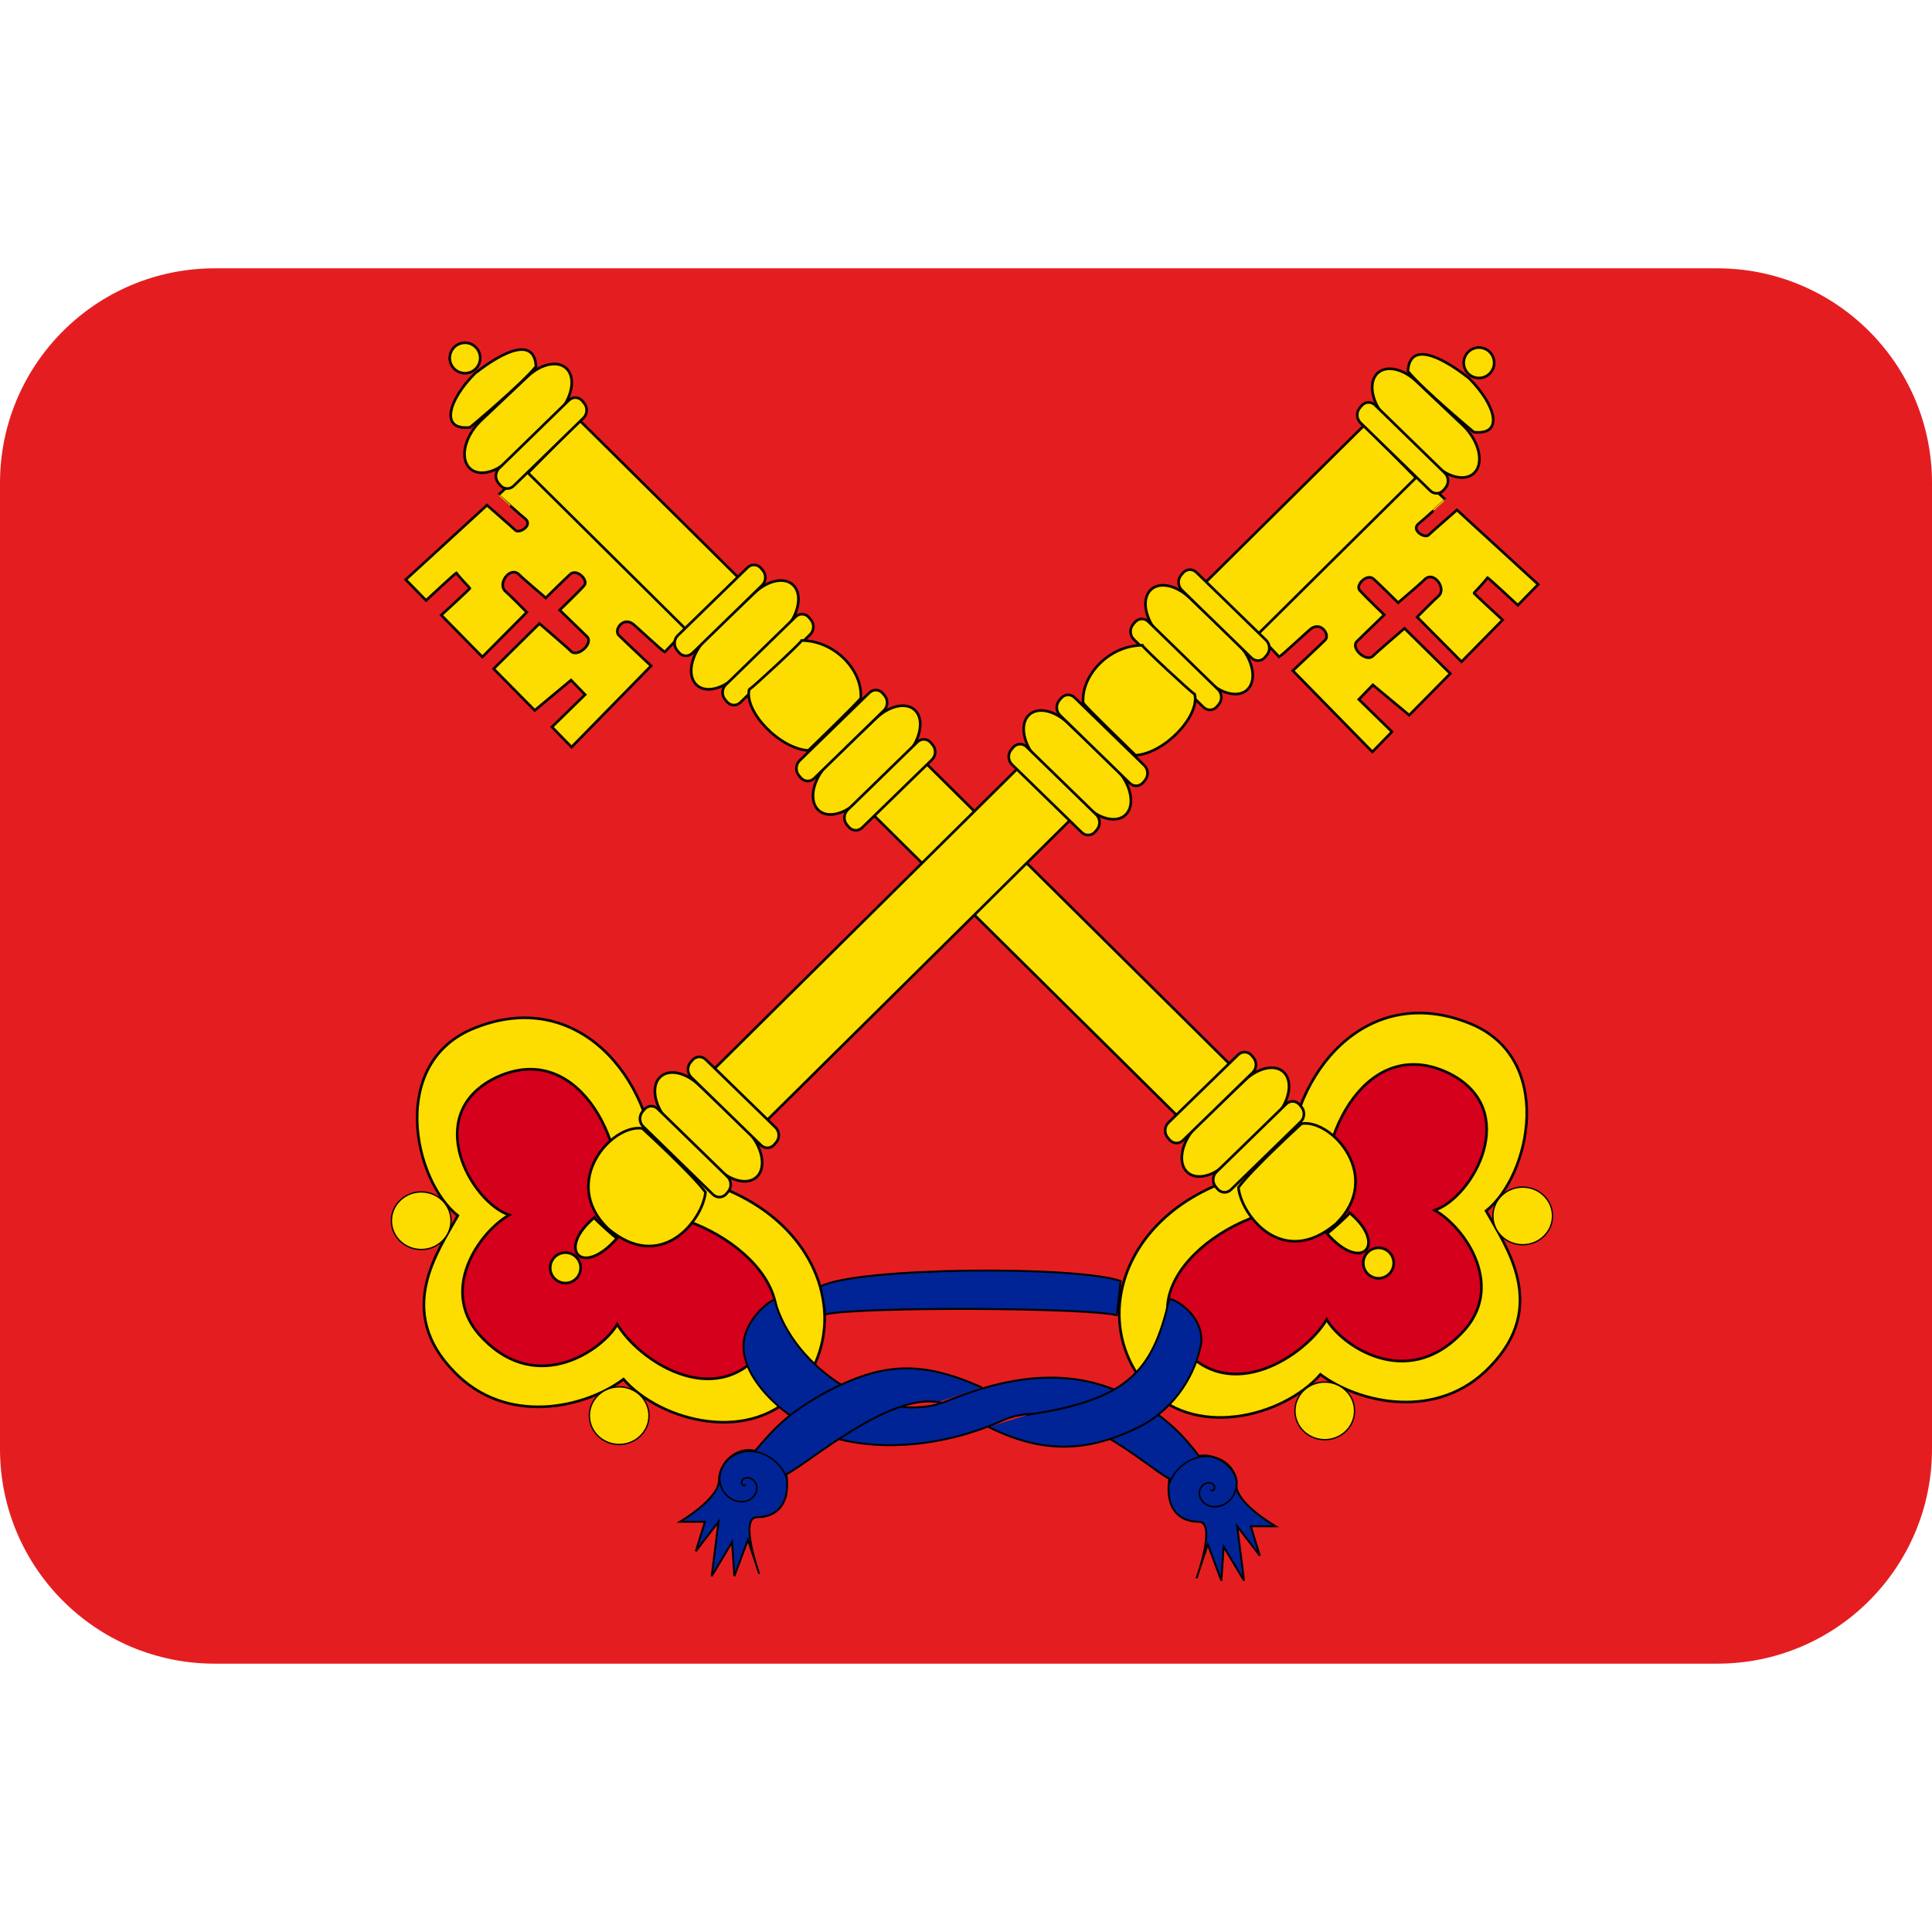 <?xml version="1.0" encoding="UTF-8" standalone="no"?>
<svg
   viewBox="0 0 36 36"
   version="1.1"
   id="svg20172"
   sodipodi:docname="comtatvenaicin.svg"
   inkscape:version="1.2.1 (9c6d41e410, 2022-07-14)"
   inkscape:export-filename="comtatvenaicin.png"
   inkscape:export-xdpi="96"
   inkscape:export-ydpi="96"
   xmlns:inkscape="http://www.inkscape.org/namespaces/inkscape"
   xmlns:sodipodi="http://sodipodi.sourceforge.net/DTD/sodipodi-0.dtd"
   xmlns="http://www.w3.org/2000/svg"
   xmlns:svg="http://www.w3.org/2000/svg">
  <defs
     id="defs20176">
    <clipPath
       id="clipPath18">
      <path
         d="M 0,600 H 900 V 0 H 0 Z"
         inkscape:connector-curvature="0"
         id="path20" />
    </clipPath>
    <clipPath
       id="clipPath30">
      <path
         d="M 497.373,282.098 H 631.467 V 149.016 H 497.373 Z"
         inkscape:connector-curvature="0"
         id="path32" />
    </clipPath>
    <clipPath
       id="clipPath50">
      <path
         d="m 263.931,461.011 h 93.37 v -93.04 h -93.37 z"
         inkscape:connector-curvature="0"
         id="path52" />
    </clipPath>
    <clipPath
       id="clipPath70">
      <path
         d="M 513.1,265.295 H 618.362 V 163.19 H 513.1 Z"
         inkscape:connector-curvature="0"
         id="path72" />
    </clipPath>
    <clipPath
       id="clipPath90">
      <path
         d="M 303.904,475.99 H 535.463 V 246.273 H 303.904 Z"
         inkscape:connector-curvature="0"
         id="path92" />
    </clipPath>
    <clipPath
       id="clipPath110">
      <path
         d="m 357.428,423.491 h 35.939 v -36.444 h -35.939 z"
         inkscape:connector-curvature="0"
         id="path112" />
    </clipPath>
    <clipPath
       id="clipPath130">
      <path
         d="m 367.691,412.493 h 30.551 v -30.612 h -30.551 z"
         inkscape:connector-curvature="0"
         id="path132" />
    </clipPath>
    <clipPath
       id="clipPath150">
      <path
         d="m 351.997,428.602 h 30.551 V 397.99 h -30.551 z"
         inkscape:connector-curvature="0"
         id="path152" />
    </clipPath>
    <clipPath
       id="clipPath170">
      <path
         d="m 397.246,382.567 h 35.938 v -36.443 h -35.938 z"
         inkscape:connector-curvature="0"
         id="path172" />
    </clipPath>
    <clipPath
       id="clipPath190">
      <path
         d="m 407.509,371.569 h 30.552 v -30.611 h -30.552 z"
         inkscape:connector-curvature="0"
         id="path192" />
    </clipPath>
    <clipPath
       id="clipPath210">
      <path
         d="m 391.814,387.679 h 30.551 v -30.614 h -30.551 z"
         inkscape:connector-curvature="0"
         id="path212" />
    </clipPath>
    <clipPath
       id="clipPath230">
      <path
         d="m 517.807,264.219 h 35.936 v -36.443 h -35.936 z"
         inkscape:connector-curvature="0"
         id="path232" />
    </clipPath>
    <clipPath
       id="clipPath250">
      <path
         d="M 528.068,253.221 H 558.62 V 222.609 H 528.068 Z"
         inkscape:connector-curvature="0"
         id="path252" />
    </clipPath>
    <clipPath
       id="clipPath270">
      <path
         d="m 512.374,269.33 h 30.551 v -30.611 h -30.551 z"
         inkscape:connector-curvature="0"
         id="path272" />
    </clipPath>
    <clipPath
       id="clipPath290">
      <path
         d="M 283.322,494.278 H 319.26 V 457.835 H 283.322 Z"
         inkscape:connector-curvature="0"
         id="path292" />
    </clipPath>
    <clipPath
       id="clipPath310">
      <path
         d="m 293.585,483.282 h 30.552 v -30.614 h -30.552 z"
         inkscape:connector-curvature="0"
         id="path312" />
    </clipPath>
    <clipPath
       id="clipPath330">
      <path
         d="m 278.819,498.986 h 28.77 v -26.389 h -28.77 z"
         inkscape:connector-curvature="0"
         id="path332" />
    </clipPath>
    <clipPath
       id="clipPath350">
      <path
         d="m 536.301,246.033 h 39.173 v -39.426 h -39.173 z"
         inkscape:connector-curvature="0"
         id="path352" />
    </clipPath>
    <clipPath
       id="clipPath370">
      <path
         d="m 278.5,501.208 h 10.83 V 490.379 H 278.5 Z"
         inkscape:connector-curvature="0"
         id="path372" />
    </clipPath>
    <clipPath
       id="clipPath390">
      <path
         d="m 577.135,205.338 h 10.829 v -10.829 h -10.829 z"
         inkscape:connector-curvature="0"
         id="path392" />
    </clipPath>
    <clipPath
       id="clipPath410">
      <path
         d="m 376.228,403.876 h 37.557 v -36.833 h -37.557 z"
         inkscape:connector-curvature="0"
         id="path412" />
    </clipPath>
    <clipPath
       id="clipPath430">
      <path
         d="m 619.722,224.977 h 19.939 v -19.29 h -19.939 z"
         inkscape:connector-curvature="0"
         id="path432" />
    </clipPath>
    <clipPath
       id="clipPath450">
      <path
         d="m 555.009,161.248 h 19.938 v -19.289 h -19.938 z"
         inkscape:connector-curvature="0"
         id="path452" />
    </clipPath>
    <clipPath
       id="clipPath478">
      <path
         d="M 267.833,280.533 H 401.928 V 147.451 H 267.833 Z"
         inkscape:connector-curvature="0"
         id="path480" />
    </clipPath>
    <clipPath
       id="clipPath498">
      <path
         d="m 542,459.446 h 93.37 v -93.04 H 542 Z"
         inkscape:connector-curvature="0"
         id="path500" />
    </clipPath>
    <clipPath
       id="clipPath518">
      <path
         d="M 280.938,263.73 H 386.201 V 161.627 H 280.938 Z"
         inkscape:connector-curvature="0"
         id="path520" />
    </clipPath>
    <clipPath
       id="clipPath538">
      <path
         d="M 363.837,474.425 H 595.399 V 244.709 H 363.837 Z"
         inkscape:connector-curvature="0"
         id="path540" />
    </clipPath>
    <clipPath
       id="clipPath558">
      <path
         d="m 505.934,421.927 h 35.939 v -36.444 h -35.939 z"
         inkscape:connector-curvature="0"
         id="path560" />
    </clipPath>
    <clipPath
       id="clipPath578">
      <path
         d="m 501.059,410.929 h 30.55 v -30.612 h -30.55 z"
         inkscape:connector-curvature="0"
         id="path580" />
    </clipPath>
    <clipPath
       id="clipPath598">
      <path
         d="m 516.753,427.037 h 30.551 v -30.611 h -30.551 z"
         inkscape:connector-curvature="0"
         id="path600" />
    </clipPath>
    <clipPath
       id="clipPath618">
      <path
         d="m 466.116,381.002 h 35.938 v -36.443 h -35.938 z"
         inkscape:connector-curvature="0"
         id="path620" />
    </clipPath>
    <clipPath
       id="clipPath638">
      <path
         d="m 461.239,370.005 h 30.552 v -30.611 h -30.552 z"
         inkscape:connector-curvature="0"
         id="path640" />
    </clipPath>
    <clipPath
       id="clipPath658">
      <path
         d="m 476.936,386.114 h 30.55 v -30.613 h -30.55 z"
         inkscape:connector-curvature="0"
         id="path660" />
    </clipPath>
    <clipPath
       id="clipPath678">
      <path
         d="m 345.557,262.655 h 35.938 v -36.443 h -35.938 z"
         inkscape:connector-curvature="0"
         id="path680" />
    </clipPath>
    <clipPath
       id="clipPath698">
      <path
         d="m 340.681,251.656 h 30.551 v -30.611 h -30.551 z"
         inkscape:connector-curvature="0"
         id="path700" />
    </clipPath>
    <clipPath
       id="clipPath718">
      <path
         d="m 356.375,267.766 h 30.551 v -30.613 h -30.551 z"
         inkscape:connector-curvature="0"
         id="path720" />
    </clipPath>
    <clipPath
       id="clipPath738">
      <path
         d="m 580.04,492.714 h 35.939 V 456.271 H 580.04 Z"
         inkscape:connector-curvature="0"
         id="path740" />
    </clipPath>
    <clipPath
       id="clipPath758">
      <path
         d="m 575.163,481.717 h 30.552 v -30.613 h -30.552 z"
         inkscape:connector-curvature="0"
         id="path760" />
    </clipPath>
    <clipPath
       id="clipPath778">
      <path
         d="m 591.711,497.421 h 28.771 v -26.388 h -28.771 z"
         inkscape:connector-curvature="0"
         id="path780" />
    </clipPath>
    <clipPath
       id="clipPath798">
      <path
         d="m 323.826,244.47 h 39.173 v -39.426 h -39.173 z"
         inkscape:connector-curvature="0"
         id="path800" />
    </clipPath>
    <clipPath
       id="clipPath818">
      <path
         d="M 609.971,499.645 H 620.8 v -10.83 h -10.829 z"
         inkscape:connector-curvature="0"
         id="path820" />
    </clipPath>
    <clipPath
       id="clipPath838">
      <path
         d="m 311.336,203.774 h 10.83 v -10.83 h -10.83 z"
         inkscape:connector-curvature="0"
         id="path840" />
    </clipPath>
    <clipPath
       id="clipPath858">
      <path
         d="m 485.516,402.313 h 37.556 v -36.834 h -37.556 z"
         inkscape:connector-curvature="0"
         id="path860" />
    </clipPath>
    <clipPath
       id="clipPath878">
      <path
         d="m 259.639,223.412 h 19.939 v -19.289 h -19.939 z"
         inkscape:connector-curvature="0"
         id="path880" />
    </clipPath>
    <clipPath
       id="clipPath898">
      <path
         d="m 324.353,159.684 h 19.939 v -19.289 h -19.939 z"
         inkscape:connector-curvature="0"
         id="path900" />
    </clipPath>
  </defs>
  <sodipodi:namedview
     id="namedview20174"
     pagecolor="#ffffff"
     bordercolor="#000000"
     borderopacity="0.25"
     inkscape:showpageshadow="2"
     inkscape:pageopacity="0.0"
     inkscape:pagecheckerboard="0"
     inkscape:deskcolor="#d1d1d1"
     showgrid="false"
     inkscape:zoom="35.638889"
     inkscape:cx="18"
     inkscape:cy="17.98597"
     inkscape:window-width="1920"
     inkscape:window-height="1021"
     inkscape:window-x="-8"
     inkscape:window-y="-8"
     inkscape:window-maximized="1"
     inkscape:current-layer="svg20172" />
  <path
     fill="#E41E20"
     d="M32 5H4C1.791 5 0 6.791 0 9v18c0 2.209 1.791 4 4 4h28c2.209 0 4-1.791 4-4V9c0-2.209-1.791-4-4-4z"
     id="path20166" />
  <g
     id="g14"
     transform="matrix(0.057,0,0,-0.057,-7.519,34.931)">
    <g
       clip-path="url(#clipPath18)"
       id="g16">
      <g
         transform="translate(552.887,230.895)"
         id="g22">
        <path
           d="M 0,0 C 1.186,31.595 25.873,60.806 59.286,47.444 87.539,36.295 79.43,-2.272 64.836,-13.919 71.348,-25.592 85.452,-45.01 66.129,-64.846 49.045,-82.766 23.222,-76.802 10.681,-67.373 -1.605,-81.399 -31.408,-88.946 -46.791,-70.55 -66.815,-46.085 -50.252,-5.198 -0.278,0.265 Z"
           inkscape:connector-curvature="0"
           id="path24"
           style="fill:#fddd00;fill-opacity:1;fill-rule:nonzero;stroke:none" />
      </g>
      <g
         id="g26">
        <g
           id="g28" />
        <g
           id="g34">
          <g
             clip-path="url(#clipPath30)"
             id="g36"
             style="opacity:0.955">
            <g
               transform="translate(552.887,230.895)"
               id="g38">
              <path
                 d="M 0,0 C 1.186,31.595 25.873,60.806 59.286,47.444 87.539,36.295 79.43,-2.272 64.836,-13.919 71.348,-25.592 85.452,-45.01 66.129,-64.846 49.045,-82.766 23.222,-76.802 10.681,-67.373 -1.605,-81.399 -31.408,-88.946 -46.791,-70.55 -66.815,-46.085 -50.252,-5.198 -0.278,0.265 Z"
                 inkscape:connector-curvature="0"
                 id="path40"
                 style="fill:none;stroke:#000000;stroke-width:0.875;stroke-linecap:butt;stroke-linejoin:miter;stroke-miterlimit:4;stroke-dasharray:none;stroke-opacity:1" />
            </g>
          </g>
        </g>
      </g>
      <g
         transform="translate(304.93,460.4)"
         id="g42">
        <path
           d="m 0,0 51.755,-52.829 c -0.782,-0.782 -6.704,-7.19 -7.444,-7.911 -0.939,0.455 -9.605,8.659 -10.576,9.307 -3.319,2.212 -6.178,-2.278 -4.423,-3.871 0.774,-0.809 10.506,-9.955 10.506,-9.955 l -25.992,-26.545 -6.409,6.57 10.833,10.575 -4.585,4.749 -11.878,-9.889 -13.433,13.596 14.965,14.77 c 0,0 9.439,-8.07 10.311,-9.043 2.239,-2.146 7.453,2.603 5.241,4.815 -0.844,0.843 -8.916,8.652 -8.916,8.652 0,0 6.899,6.672 7.742,7.742 2.212,1.66 -2.173,6.191 -4.424,3.872 -0.884,-0.753 -7.872,-7.64 -7.872,-7.64 0,0 -7.843,6.67 -8.72,7.64 -3.026,2.928 -7.262,-3.177 -4.424,-5.528 1.051,-0.856 6.927,-6.8 6.927,-6.8 l -14.506,-14.608 -13.435,13.664 c 0,0 9.603,8.787 9.4,8.848 -0.201,0.061 -4.385,4.558 -4.424,4.979 -0.039,0.222 -9.954,-9.012 -9.954,-9.012 l -6.636,6.797 26.545,24.336 c 0,0 8.464,-7.391 9.402,-8.298 1.33,-0.904 5.441,1.586 3.319,3.676 -0.755,0.526 -9.045,7.939 -9.011,7.939 z"
           inkscape:connector-curvature="0"
           id="path44"
           style="fill:#fddd00;fill-opacity:1;fill-rule:nonzero;stroke:none" />
      </g>
      <g
         id="g46">
        <g
           id="g48" />
        <g
           id="g54">
          <g
             clip-path="url(#clipPath50)"
             id="g56"
             style="opacity:0.955">
            <g
               transform="translate(304.93,460.4)"
               id="g58">
              <path
                 d="m 0,0 51.755,-52.829 c -0.782,-0.782 -6.704,-7.19 -7.444,-7.911 -0.939,0.455 -9.605,8.659 -10.576,9.307 -3.319,2.212 -6.178,-2.278 -4.423,-3.871 0.774,-0.809 10.506,-9.955 10.506,-9.955 l -25.992,-26.545 -6.409,6.57 10.833,10.575 -4.585,4.749 -11.878,-9.889 -13.433,13.596 14.965,14.77 c 0,0 9.439,-8.07 10.311,-9.043 2.239,-2.146 7.453,2.603 5.241,4.815 -0.844,0.843 -8.916,8.652 -8.916,8.652 0,0 6.899,6.672 7.742,7.742 2.212,1.66 -2.173,6.191 -4.424,3.872 -0.884,-0.753 -7.872,-7.64 -7.872,-7.64 0,0 -7.843,6.67 -8.72,7.64 -3.026,2.928 -7.262,-3.177 -4.424,-5.528 1.051,-0.856 6.927,-6.8 6.927,-6.8 l -14.506,-14.608 -13.435,13.664 c 0,0 9.603,8.787 9.4,8.848 -0.201,0.061 -4.385,4.558 -4.424,4.979 -0.039,0.222 -9.954,-9.012 -9.954,-9.012 l -6.636,6.797 26.545,24.336 c 0,0 8.464,-7.391 9.402,-8.298 1.33,-0.904 5.441,1.586 3.319,3.676 -0.755,0.526 -9.045,7.939 -9.011,7.939 z"
                 inkscape:connector-curvature="0"
                 id="path60"
                 style="fill:none;stroke:#000000;stroke-width:0.875;stroke-linecap:butt;stroke-linejoin:miter;stroke-miterlimit:4;stroke-dasharray:none;stroke-opacity:1" />
            </g>
          </g>
        </g>
      </g>
      <g
         transform="translate(565.039,217.817)"
         id="g62">
        <path
           d="M 0,0 C -2.957,24.411 14.271,57.154 40.784,44.047 64.325,32.022 48.417,3.671 35.92,-0.623 c 9.845,-5.582 23.715,-25.289 8.457,-40.511 -18.006,-18.4 -39.039,-3.551 -43.813,4.774 -6.816,-11.612 -31.619,-28.458 -47.463,-8.777 -17.451,21.24 18.352,48.689 46.564,45.475 z"
           inkscape:connector-curvature="0"
           id="path64"
           style="fill:#d4001c;fill-opacity:1;fill-rule:nonzero;stroke:none" />
      </g>
      <g
         id="g66">
        <g
           id="g68" />
        <g
           id="g74">
          <g
             clip-path="url(#clipPath70)"
             id="g76"
             style="opacity:0.955">
            <g
               transform="translate(565.039,217.817)"
               id="g78">
              <path
                 d="M 0,0 C -2.957,24.411 14.271,57.154 40.784,44.047 64.325,32.022 48.417,3.671 35.92,-0.623 c 9.845,-5.582 23.715,-25.289 8.457,-40.511 -18.006,-18.4 -39.039,-3.551 -43.813,4.774 -6.816,-11.612 -31.619,-28.458 -47.463,-8.777 -17.451,21.24 18.352,48.689 46.564,45.475 z"
                 inkscape:connector-curvature="0"
                 id="path80"
                 style="fill:none;stroke:#000000;stroke-width:0.875;stroke-linecap:butt;stroke-linejoin:miter;stroke-miterlimit:4;stroke-dasharray:none;stroke-opacity:1" />
            </g>
          </g>
        </g>
      </g>
      <g
         transform="translate(304.522,458.223)"
         id="g82">
        <path
           d="M 0,0 16.896,17.147 230.323,-194.186 213.425,-211.33 Z"
           inkscape:connector-curvature="0"
           id="path84"
           style="fill:#fddd00;fill-opacity:1;fill-rule:nonzero;stroke:none" />
      </g>
      <g
         id="g86">
        <g
           id="g88" />
        <g
           id="g94">
          <g
             clip-path="url(#clipPath90)"
             id="g96"
             style="opacity:0.955">
            <g
               transform="translate(304.522,458.223)"
               id="g98">
              <path
                 d="M 0,0 16.896,17.147 230.323,-194.186 213.425,-211.33 Z"
                 inkscape:connector-curvature="0"
                 id="path100"
                 style="fill:none;stroke:#000000;stroke-width:0.875;stroke-linecap:butt;stroke-linejoin:miter;stroke-miterlimit:4;stroke-dasharray:none;stroke-opacity:1" />
            </g>
          </g>
        </g>
      </g>
      <g
         transform="translate(391.843,420.821)"
         id="g102">
        <path
           d="m 0,0 v 0 c 2.493,-3.595 0.538,-10.27 -4.368,-14.906 l -15.133,-14.313 c -4.903,-4.639 -10.898,-5.482 -13.391,-1.885 -2.493,3.596 -0.538,10.271 4.368,14.907 l 15.133,14.312 C -8.488,2.752 -2.493,3.598 0,0"
           inkscape:connector-curvature="0"
           id="path104"
           style="fill:#fddd00;fill-opacity:1;fill-rule:nonzero;stroke:none" />
      </g>
      <g
         id="g106">
        <g
           id="g108" />
        <g
           id="g114">
          <g
             clip-path="url(#clipPath110)"
             id="g116"
             style="opacity:0.955">
            <g
               transform="translate(391.843,420.821)"
               id="g118">
              <path
                 d="m 0,0 v 0 c 2.493,-3.595 0.538,-10.27 -4.368,-14.906 l -15.133,-14.313 c -4.903,-4.639 -10.898,-5.482 -13.391,-1.885 -2.493,3.596 -0.538,10.271 4.368,14.907 l 15.133,14.312 C -8.488,2.752 -2.493,3.598 0,0 Z"
                 inkscape:connector-curvature="0"
                 id="path120"
                 style="fill:none;stroke:#000000;stroke-width:0.88;stroke-linecap:butt;stroke-linejoin:miter;stroke-miterlimit:4;stroke-dasharray:none;stroke-opacity:1" />
            </g>
          </g>
        </g>
      </g>
      <g
         transform="translate(396.423,410.92)"
         id="g122">
        <path
           d="m 0,0 0.579,-0.704 c 1.156,-1.4 1.049,-3.556 -0.242,-4.813 l -22.82,-22.213 c -1.29,-1.257 -3.272,-1.14 -4.429,0.264 l -0.581,0.703 c -1.156,1.403 -1.049,3.556 0.242,4.813 L -4.431,0.264 C -3.141,1.52 -1.156,1.403 0,0"
           inkscape:connector-curvature="0"
           id="path124"
           style="fill:#fddd00;fill-opacity:1;fill-rule:nonzero;stroke:none" />
      </g>
      <g
         id="g126">
        <g
           id="g128" />
        <g
           id="g134">
          <g
             clip-path="url(#clipPath130)"
             id="g136"
             style="opacity:0.955">
            <g
               transform="translate(396.423,410.92)"
               id="g138">
              <path
                 d="m 0,0 0.579,-0.704 c 1.156,-1.4 1.049,-3.556 -0.242,-4.813 l -22.82,-22.213 c -1.29,-1.257 -3.272,-1.14 -4.429,0.264 l -0.581,0.703 c -1.156,1.403 -1.049,3.556 0.242,4.813 L -4.431,0.264 C -3.141,1.52 -1.156,1.403 0,0 Z"
                 inkscape:connector-curvature="0"
                 id="path140"
                 style="fill:none;stroke:#000000;stroke-width:0.876;stroke-linecap:butt;stroke-linejoin:miter;stroke-miterlimit:4;stroke-dasharray:none;stroke-opacity:1" />
            </g>
          </g>
        </g>
      </g>
      <g
         transform="translate(380.728,427.029)"
         id="g142">
        <path
           d="M 0,0 0.582,-0.704 C 1.738,-2.106 1.628,-4.26 0.337,-5.516 l -22.82,-22.214 c -1.29,-1.256 -3.272,-1.139 -4.428,0.264 l -0.582,0.704 c -1.156,1.4 -1.046,3.556 0.244,4.812 L -4.431,0.264 C -3.141,1.521 -1.156,1.403 0,0"
           inkscape:connector-curvature="0"
           id="path144"
           style="fill:#fddd00;fill-opacity:1;fill-rule:nonzero;stroke:none" />
      </g>
      <g
         id="g146">
        <g
           id="g148" />
        <g
           id="g154">
          <g
             clip-path="url(#clipPath150)"
             id="g156"
             style="opacity:0.955">
            <g
               transform="translate(380.728,427.029)"
               id="g158">
              <path
                 d="M 0,0 0.582,-0.704 C 1.738,-2.106 1.628,-4.26 0.337,-5.516 l -22.82,-22.214 c -1.29,-1.256 -3.272,-1.139 -4.428,0.264 l -0.582,0.704 c -1.156,1.4 -1.046,3.556 0.244,4.812 L -4.431,0.264 C -3.141,1.521 -1.156,1.403 0,0 Z"
                 inkscape:connector-curvature="0"
                 id="path160"
                 style="fill:none;stroke:#000000;stroke-width:0.876;stroke-linecap:butt;stroke-linejoin:miter;stroke-miterlimit:4;stroke-dasharray:none;stroke-opacity:1" />
            </g>
          </g>
        </g>
      </g>
      <g
         transform="translate(431.662,379.898)"
         id="g162">
        <path
           d="m 0,0 v 0 c 2.49,-3.595 0.535,-10.27 -4.368,-14.909 l -15.133,-14.31 c -4.903,-4.639 -10.901,-5.482 -13.392,-1.887 -2.492,3.598 -0.537,10.273 4.366,14.909 l 15.136,14.313 C -8.488,2.752 -2.493,3.595 0,0"
           inkscape:connector-curvature="0"
           id="path164"
           style="fill:#fddd00;fill-opacity:1;fill-rule:nonzero;stroke:none" />
      </g>
      <g
         id="g166">
        <g
           id="g168" />
        <g
           id="g174">
          <g
             clip-path="url(#clipPath170)"
             id="g176"
             style="opacity:0.955">
            <g
               transform="translate(431.662,379.898)"
               id="g178">
              <path
                 d="m 0,0 v 0 c 2.49,-3.595 0.535,-10.27 -4.368,-14.909 l -15.133,-14.31 c -4.903,-4.639 -10.901,-5.482 -13.392,-1.887 -2.492,3.598 -0.537,10.273 4.366,14.909 l 15.136,14.313 C -8.488,2.752 -2.493,3.595 0,0 Z"
                 inkscape:connector-curvature="0"
                 id="path180"
                 style="fill:none;stroke:#000000;stroke-width:0.88;stroke-linecap:butt;stroke-linejoin:miter;stroke-miterlimit:4;stroke-dasharray:none;stroke-opacity:1" />
            </g>
          </g>
        </g>
      </g>
      <g
         transform="translate(436.24,369.997)"
         id="g182">
        <path
           d="M 0,0 0.582,-0.704 C 1.738,-2.107 1.63,-4.26 0.339,-5.517 L -22.48,-27.73 c -1.291,-1.257 -3.276,-1.139 -4.432,0.264 l -0.579,0.703 c -1.156,1.401 -1.049,3.556 0.242,4.813 L -4.429,0.264 C -3.138,1.52 -1.156,1.403 0,0"
           inkscape:connector-curvature="0"
           id="path184"
           style="fill:#fddd00;fill-opacity:1;fill-rule:nonzero;stroke:none" />
      </g>
      <g
         id="g186">
        <g
           id="g188" />
        <g
           id="g194">
          <g
             clip-path="url(#clipPath190)"
             id="g196"
             style="opacity:0.955">
            <g
               transform="translate(436.24,369.997)"
               id="g198">
              <path
                 d="M 0,0 0.582,-0.704 C 1.738,-2.107 1.63,-4.26 0.339,-5.517 L -22.48,-27.73 c -1.291,-1.257 -3.276,-1.139 -4.432,0.264 l -0.579,0.703 c -1.156,1.401 -1.049,3.556 0.242,4.813 L -4.429,0.264 C -3.138,1.52 -1.156,1.403 0,0 Z"
                 inkscape:connector-curvature="0"
                 id="path200"
                 style="fill:none;stroke:#000000;stroke-width:0.876;stroke-linecap:butt;stroke-linejoin:miter;stroke-miterlimit:4;stroke-dasharray:none;stroke-opacity:1" />
            </g>
          </g>
        </g>
      </g>
      <g
         transform="translate(420.546,386.106)"
         id="g202">
        <path
           d="M 0,0 0.579,-0.704 C 1.735,-2.106 1.627,-4.26 0.337,-5.516 l -22.82,-22.216 c -1.29,-1.257 -3.272,-1.137 -4.429,0.263 l -0.581,0.704 c -1.156,1.403 -1.049,3.559 0.242,4.815 L -4.431,0.264 C -3.141,1.521 -1.156,1.403 0,0"
           inkscape:connector-curvature="0"
           id="path204"
           style="fill:#fddd00;fill-opacity:1;fill-rule:nonzero;stroke:none" />
      </g>
      <g
         id="g206">
        <g
           id="g208" />
        <g
           id="g214">
          <g
             clip-path="url(#clipPath210)"
             id="g216"
             style="opacity:0.955">
            <g
               transform="translate(420.546,386.106)"
               id="g218">
              <path
                 d="M 0,0 0.579,-0.704 C 1.735,-2.106 1.627,-4.26 0.337,-5.516 l -22.82,-22.216 c -1.29,-1.257 -3.272,-1.137 -4.429,0.263 l -0.581,0.704 c -1.156,1.403 -1.049,3.559 0.242,4.815 L -4.431,0.264 C -3.141,1.521 -1.156,1.403 0,0 Z"
                 inkscape:connector-curvature="0"
                 id="path220"
                 style="fill:none;stroke:#000000;stroke-width:0.876;stroke-linecap:butt;stroke-linejoin:miter;stroke-miterlimit:4;stroke-dasharray:none;stroke-opacity:1" />
            </g>
          </g>
        </g>
      </g>
      <g
         transform="translate(552.22,261.549)"
         id="g222">
        <path
           d="m 0,0 v 0 c 2.493,-3.595 0.538,-10.27 -4.365,-14.906 l -15.133,-14.313 c -4.905,-4.635 -10.901,-5.481 -13.392,-1.884 -2.493,3.595 -0.537,10.27 4.366,14.907 l 15.133,14.312 C -8.485,2.752 -2.49,3.598 0,0"
           inkscape:connector-curvature="0"
           id="path224"
           style="fill:#fddd00;fill-opacity:1;fill-rule:nonzero;stroke:none" />
      </g>
      <g
         id="g226">
        <g
           id="g228" />
        <g
           id="g234">
          <g
             clip-path="url(#clipPath230)"
             id="g236"
             style="opacity:0.955">
            <g
               transform="translate(552.22,261.549)"
               id="g238">
              <path
                 d="m 0,0 v 0 c 2.493,-3.595 0.538,-10.27 -4.365,-14.906 l -15.133,-14.313 c -4.905,-4.635 -10.901,-5.481 -13.392,-1.884 -2.493,3.595 -0.537,10.27 4.366,14.907 l 15.133,14.312 C -8.485,2.752 -2.49,3.598 0,0 Z"
                 inkscape:connector-curvature="0"
                 id="path240"
                 style="fill:none;stroke:#000000;stroke-width:0.88;stroke-linecap:butt;stroke-linejoin:miter;stroke-miterlimit:4;stroke-dasharray:none;stroke-opacity:1" />
            </g>
          </g>
        </g>
      </g>
      <g
         transform="translate(556.8,251.648)"
         id="g242">
        <path
           d="M 0,0 0.582,-0.704 C 1.738,-2.104 1.628,-4.26 0.338,-5.517 L -22.48,-27.73 c -1.291,-1.256 -3.275,-1.139 -4.431,0.263 l -0.582,0.704 c -1.156,1.404 -1.046,3.557 0.244,4.813 L -4.429,0.264 C -3.138,1.52 -1.155,1.402 0,0"
           inkscape:connector-curvature="0"
           id="path244"
           style="fill:#fddd00;fill-opacity:1;fill-rule:nonzero;stroke:none" />
      </g>
      <g
         id="g246">
        <g
           id="g248" />
        <g
           id="g254">
          <g
             clip-path="url(#clipPath250)"
             id="g256"
             style="opacity:0.955">
            <g
               transform="translate(556.8,251.648)"
               id="g258">
              <path
                 d="M 0,0 0.582,-0.704 C 1.738,-2.104 1.628,-4.26 0.338,-5.517 L -22.48,-27.73 c -1.291,-1.256 -3.275,-1.139 -4.431,0.263 l -0.582,0.704 c -1.156,1.404 -1.046,3.557 0.244,4.813 L -4.429,0.264 C -3.138,1.52 -1.155,1.402 0,0 Z"
                 inkscape:connector-curvature="0"
                 id="path260"
                 style="fill:none;stroke:#000000;stroke-width:0.876;stroke-linecap:butt;stroke-linejoin:miter;stroke-miterlimit:4;stroke-dasharray:none;stroke-opacity:1" />
            </g>
          </g>
        </g>
      </g>
      <g
         transform="translate(541.105,267.757)"
         id="g262">
        <path
           d="M 0,0 0.581,-0.704 C 1.737,-2.104 1.63,-4.26 0.34,-5.516 L -22.48,-27.73 c -1.291,-1.256 -3.276,-1.139 -4.432,0.264 l -0.579,0.703 c -1.156,1.402 -1.048,3.557 0.242,4.813 L -4.429,0.265 C -3.139,1.521 -1.156,1.403 0,0"
           inkscape:connector-curvature="0"
           id="path264"
           style="fill:#fddd00;fill-opacity:1;fill-rule:nonzero;stroke:none" />
      </g>
      <g
         id="g266">
        <g
           id="g268" />
        <g
           id="g274">
          <g
             clip-path="url(#clipPath270)"
             id="g276"
             style="opacity:0.955">
            <g
               transform="translate(541.105,267.757)"
               id="g278">
              <path
                 d="M 0,0 0.581,-0.704 C 1.737,-2.104 1.63,-4.26 0.34,-5.516 L -22.48,-27.73 c -1.291,-1.256 -3.276,-1.139 -4.432,0.264 l -0.579,0.703 c -1.156,1.402 -1.048,3.557 0.242,4.813 L -4.429,0.265 C -3.139,1.521 -1.156,1.403 0,0 Z"
                 inkscape:connector-curvature="0"
                 id="path280"
                 style="fill:none;stroke:#000000;stroke-width:0.876;stroke-linecap:butt;stroke-linejoin:miter;stroke-miterlimit:4;stroke-dasharray:none;stroke-opacity:1" />
            </g>
          </g>
        </g>
      </g>
      <g
         transform="translate(317.737,491.608)"
         id="g282">
        <path
           d="m 0,0 v 0 c 2.493,-3.595 0.538,-10.27 -4.365,-14.906 l -15.136,-14.313 c -4.903,-4.636 -10.898,-5.482 -13.391,-1.884 -2.49,3.595 -0.538,10.27 4.368,14.906 l 15.133,14.313 C -8.488,2.752 -2.493,3.598 0,0"
           inkscape:connector-curvature="0"
           id="path284"
           style="fill:#fddd00;fill-opacity:1;fill-rule:nonzero;stroke:none" />
      </g>
      <g
         id="g286">
        <g
           id="g288" />
        <g
           id="g294">
          <g
             clip-path="url(#clipPath290)"
             id="g296"
             style="opacity:0.955">
            <g
               transform="translate(317.737,491.608)"
               id="g298">
              <path
                 d="m 0,0 v 0 c 2.493,-3.595 0.538,-10.27 -4.365,-14.906 l -15.136,-14.313 c -4.903,-4.636 -10.898,-5.482 -13.391,-1.884 -2.49,3.595 -0.538,10.27 4.368,14.906 l 15.133,14.313 C -8.488,2.752 -2.493,3.598 0,0 Z"
                 inkscape:connector-curvature="0"
                 id="path300"
                 style="fill:none;stroke:#000000;stroke-width:0.88;stroke-linecap:butt;stroke-linejoin:miter;stroke-miterlimit:4;stroke-dasharray:none;stroke-opacity:1" />
            </g>
          </g>
        </g>
      </g>
      <g
         transform="translate(322.317,481.71)"
         id="g302">
        <path
           d="m 0,0 0.582,-0.707 c 1.155,-1.4 1.045,-3.556 -0.245,-4.812 l -22.82,-22.214 c -1.29,-1.256 -3.273,-1.139 -4.429,0.264 l -0.582,0.704 c -1.155,1.403 -1.046,3.556 0.245,4.812 L -4.431,0.264 C -3.141,1.52 -1.156,1.4 0,0"
           inkscape:connector-curvature="0"
           id="path304"
           style="fill:#fddd00;fill-opacity:1;fill-rule:nonzero;stroke:none" />
      </g>
      <g
         id="g306">
        <g
           id="g308" />
        <g
           id="g314">
          <g
             clip-path="url(#clipPath310)"
             id="g316"
             style="opacity:0.955">
            <g
               transform="translate(322.317,481.71)"
               id="g318">
              <path
                 d="m 0,0 0.582,-0.707 c 1.155,-1.4 1.045,-3.556 -0.245,-4.812 l -22.82,-22.214 c -1.29,-1.256 -3.273,-1.139 -4.429,0.264 l -0.582,0.704 c -1.155,1.403 -1.046,3.556 0.245,4.812 L -4.431,0.264 C -3.141,1.52 -1.156,1.4 0,0 Z"
                 inkscape:connector-curvature="0"
                 id="path320"
                 style="fill:none;stroke:#000000;stroke-width:0.876;stroke-linecap:butt;stroke-linejoin:miter;stroke-miterlimit:4;stroke-dasharray:none;stroke-opacity:1" />
            </g>
          </g>
        </g>
      </g>
      <g
         transform="translate(285.573,473.119)"
         id="g322">
        <path
           d="m 0,0 c -9.952,-1.105 -7.188,8.85 1.659,17.697 9.955,7.743 19.358,11.615 19.91,2.212 C 16.593,13.826 0,0 0,0"
           inkscape:connector-curvature="0"
           id="path324"
           style="fill:#fddd00;fill-opacity:1;fill-rule:nonzero;stroke:none" />
      </g>
      <g
         id="g326">
        <g
           id="g328" />
        <g
           id="g334">
          <g
             clip-path="url(#clipPath330)"
             id="g336"
             style="opacity:0.955">
            <g
               transform="translate(285.573,473.119)"
               id="g338">
              <path
                 d="m 0,0 c -9.952,-1.105 -7.188,8.85 1.659,17.697 9.955,7.743 19.358,11.615 19.91,2.212 C 16.593,13.826 0,0 0,0 Z"
                 inkscape:connector-curvature="0"
                 id="path340"
                 style="fill:none;stroke:#000000;stroke-width:0.875;stroke-linecap:butt;stroke-linejoin:miter;stroke-miterlimit:4;stroke-dasharray:none;stroke-opacity:1" />
            </g>
          </g>
        </g>
      </g>
      <g
         transform="translate(557.406,245.506)"
         id="g342">
        <path
           d="M 0,0 C 9.894,1.553 26.934,-17.364 11.304,-32.684 -6.037,-47.502 -19.677,-30.226 -20.652,-20.857 -15.955,-14.557 0,0 0,0"
           inkscape:connector-curvature="0"
           id="path344"
           style="fill:#fddd00;fill-opacity:1;fill-rule:nonzero;stroke:none" />
      </g>
      <g
         id="g346">
        <g
           id="g348" />
        <g
           id="g354">
          <g
             clip-path="url(#clipPath350)"
             id="g356"
             style="opacity:0.955">
            <g
               transform="translate(557.406,245.506)"
               id="g358">
              <path
                 d="M 0,0 C 9.894,1.553 26.934,-17.364 11.304,-32.684 -6.037,-47.502 -19.677,-30.226 -20.652,-20.857 -15.955,-14.557 0,0 0,0 Z"
                 inkscape:connector-curvature="0"
                 id="path360"
                 style="fill:none;stroke:#000000;stroke-width:0.875;stroke-linecap:butt;stroke-linejoin:miter;stroke-miterlimit:4;stroke-dasharray:none;stroke-opacity:1" />
            </g>
          </g>
        </g>
      </g>
      <g
         transform="translate(288.892,495.793)"
         id="g362">
        <path
           d="m 0,0 c 0,2.75 -2.229,4.979 -4.976,4.979 -2.75,0 -4.979,-2.229 -4.979,-4.979 0,-2.747 2.229,-4.976 4.979,-4.976 C -2.229,-4.976 0,-2.747 0,0"
           inkscape:connector-curvature="0"
           id="path364"
           style="fill:#fddd00;fill-opacity:1;fill-rule:nonzero;stroke:none" />
      </g>
      <g
         id="g366">
        <g
           id="g368" />
        <g
           id="g374">
          <g
             clip-path="url(#clipPath370)"
             id="g376"
             style="opacity:0.955">
            <g
               transform="translate(288.892,495.793)"
               id="g378">
              <path
                 d="m 0,0 c 0,2.75 -2.229,4.979 -4.976,4.979 -2.75,0 -4.979,-2.229 -4.979,-4.979 0,-2.747 2.229,-4.976 4.979,-4.976 C -2.229,-4.976 0,-2.747 0,0 Z"
                 inkscape:connector-curvature="0"
                 id="path380"
                 style="fill:none;stroke:#000000;stroke-width:0.875;stroke-linecap:butt;stroke-linejoin:miter;stroke-miterlimit:4;stroke-dasharray:none;stroke-opacity:1" />
            </g>
          </g>
        </g>
      </g>
      <g
         transform="translate(587.526,199.925)"
         id="g382">
        <path
           d="m 0,0 c 0,2.747 -2.229,4.976 -4.976,4.976 -2.75,0 -4.978,-2.229 -4.978,-4.976 0,-2.75 2.228,-4.979 4.978,-4.979 C -2.229,-4.979 0,-2.75 0,0"
           inkscape:connector-curvature="0"
           id="path384"
           style="fill:#fddd00;fill-opacity:1;fill-rule:nonzero;stroke:none" />
      </g>
      <g
         id="g386">
        <g
           id="g388" />
        <g
           id="g394">
          <g
             clip-path="url(#clipPath390)"
             id="g396"
             style="opacity:0.955">
            <g
               transform="translate(587.526,199.925)"
               id="g398">
              <path
                 d="m 0,0 c 0,2.747 -2.229,4.976 -4.976,4.976 -2.75,0 -4.978,-2.229 -4.978,-4.976 0,-2.75 2.228,-4.979 4.978,-4.979 C -2.229,-4.979 0,-2.75 0,0 Z"
                 inkscape:connector-curvature="0"
                 id="path400"
                 style="fill:none;stroke:#000000;stroke-width:0.875;stroke-linecap:butt;stroke-linejoin:miter;stroke-miterlimit:4;stroke-dasharray:none;stroke-opacity:1" />
            </g>
          </g>
        </g>
      </g>
      <g
         transform="translate(393.967,403.439)"
         id="g402">
        <path
           d="M 0,0 C 10.507,0 19.909,-9.402 19.357,-18.805 18.25,-20.464 4.424,-33.735 2.212,-35.947 c -9.4,0.552 -21.014,12.718 -19.355,19.909 C -15.486,-14.933 0,-0.555 0,0"
           inkscape:connector-curvature="0"
           id="path404"
           style="fill:#fddd00;fill-opacity:1;fill-rule:nonzero;stroke:none" />
      </g>
      <g
         id="g406">
        <g
           id="g408" />
        <g
           id="g414">
          <g
             clip-path="url(#clipPath410)"
             id="g416"
             style="opacity:0.955">
            <g
               transform="translate(393.967,403.439)"
               id="g418">
              <path
                 d="M 0,0 C 10.507,0 19.909,-9.402 19.357,-18.805 18.25,-20.464 4.424,-33.735 2.212,-35.947 c -9.4,0.552 -21.014,12.718 -19.355,19.909 C -15.486,-14.933 0,-0.555 0,0 Z"
                 inkscape:connector-curvature="0"
                 id="path420"
                 style="fill:none;stroke:#000000;stroke-width:0.875;stroke-linecap:butt;stroke-linejoin:miter;stroke-miterlimit:4;stroke-dasharray:none;stroke-opacity:1" />
            </g>
          </g>
        </g>
      </g>
      <g
         transform="translate(639.434,215.332)"
         id="g422">
        <path
           d="m 0,0 c 0,5.201 -4.362,9.417 -9.742,9.417 -5.382,0 -9.742,-4.216 -9.742,-9.417 0,-5.201 4.36,-9.417 9.742,-9.417 C -4.362,-9.417 0,-5.201 0,0"
           inkscape:connector-curvature="0"
           id="path424"
           style="fill:#fddd00;fill-opacity:1;fill-rule:nonzero;stroke:none" />
      </g>
      <g
         id="g426">
        <g
           id="g428" />
        <g
           id="g434">
          <g
             clip-path="url(#clipPath430)"
             id="g436"
             style="opacity:0.955">
            <g
               transform="translate(639.434,215.332)"
               id="g438">
              <path
                 d="m 0,0 c 0,5.201 -4.362,9.417 -9.742,9.417 -5.382,0 -9.742,-4.216 -9.742,-9.417 0,-5.201 4.36,-9.417 9.742,-9.417 C -4.362,-9.417 0,-5.201 0,0 Z"
                 inkscape:connector-curvature="0"
                 id="path440"
                 style="fill:none;stroke:#000000;stroke-width:0.455;stroke-linecap:butt;stroke-linejoin:miter;stroke-miterlimit:4;stroke-dasharray:none;stroke-opacity:1" />
            </g>
          </g>
        </g>
      </g>
      <g
         transform="translate(574.72,151.603)"
         id="g442">
        <path
           d="m 0,0 c 0,5.2 -4.36,9.417 -9.742,9.417 -5.379,0 -9.741,-4.217 -9.741,-9.417 0,-5.201 4.362,-9.417 9.741,-9.417 C -4.36,-9.417 0,-5.201 0,0"
           inkscape:connector-curvature="0"
           id="path444"
           style="fill:#fddd00;fill-opacity:1;fill-rule:nonzero;stroke:none" />
      </g>
      <g
         id="g446">
        <g
           id="g448" />
        <g
           id="g454">
          <g
             clip-path="url(#clipPath450)"
             id="g456"
             style="opacity:0.955">
            <g
               transform="translate(574.72,151.603)"
               id="g458">
              <path
                 d="m 0,0 c 0,5.2 -4.36,9.417 -9.742,9.417 -5.379,0 -9.741,-4.217 -9.741,-9.417 0,-5.201 4.362,-9.417 9.741,-9.417 C -4.36,-9.417 0,-5.201 0,0 Z"
                 inkscape:connector-curvature="0"
                 id="path460"
                 style="fill:none;stroke:#000000;stroke-width:0.455;stroke-linecap:butt;stroke-linejoin:miter;stroke-miterlimit:4;stroke-dasharray:none;stroke-opacity:1" />
            </g>
          </g>
        </g>
      </g>
      <g
         transform="translate(565.682,209.62)"
         id="g462">
        <path
           d="M 0,0 C 11.375,-13.114 19.951,-3.744 7.428,6.731 7.076,5.976 0.704,0.283 0,0"
           inkscape:connector-curvature="0"
           id="path464"
           style="fill:#fddd00;fill-opacity:1;fill-rule:nonzero;stroke:none" />
      </g>
      <g
         transform="translate(565.682,209.62)"
         id="g466">
        <path
           d="M 0,0 C 11.375,-13.114 19.951,-3.744 7.428,6.731 7.076,5.976 0.704,0.283 0,0 Z"
           inkscape:connector-curvature="0"
           id="path468"
           style="fill:none;stroke:#000000;stroke-width:0.875;stroke-linecap:butt;stroke-linejoin:miter;stroke-miterlimit:4;stroke-dasharray:none;stroke-opacity:1" />
      </g>
      <g
         transform="translate(346.413,229.332)"
         id="g470">
        <path
           d="m 0,0 c -1.186,31.594 -25.873,60.805 -59.286,47.443 -28.253,-11.149 -20.144,-49.716 -5.55,-61.362 -6.511,-11.673 -20.616,-31.091 -1.293,-50.927 17.084,-17.92 42.908,-11.957 55.448,-2.527 12.287,-14.026 42.09,-21.574 57.473,-3.178 20.023,24.465 3.46,65.352 -46.513,70.815 z"
           inkscape:connector-curvature="0"
           id="path472"
           style="fill:#fddd00;fill-opacity:1;fill-rule:nonzero;stroke:none" />
      </g>
      <g
         id="g474">
        <g
           id="g476" />
        <g
           id="g482">
          <g
             clip-path="url(#clipPath478)"
             id="g484"
             style="opacity:0.955">
            <g
               transform="translate(346.413,229.332)"
               id="g486">
              <path
                 d="m 0,0 c -1.186,31.594 -25.873,60.805 -59.286,47.443 -28.253,-11.149 -20.144,-49.716 -5.55,-61.362 -6.511,-11.673 -20.616,-31.091 -1.293,-50.927 17.084,-17.92 42.908,-11.957 55.448,-2.527 12.287,-14.026 42.09,-21.574 57.473,-3.178 20.023,24.465 3.46,65.352 -46.513,70.815 z"
                 inkscape:connector-curvature="0"
                 id="path488"
                 style="fill:none;stroke:#000000;stroke-width:0.875;stroke-linecap:butt;stroke-linejoin:miter;stroke-miterlimit:4;stroke-dasharray:none;stroke-opacity:1" />
            </g>
          </g>
        </g>
      </g>
      <g
         transform="translate(594.37,458.836)"
         id="g490">
        <path
           d="m 0,0 -51.755,-52.828 c 0.781,-0.782 6.703,-7.191 7.446,-7.912 0.939,0.455 9.603,8.659 10.574,9.307 3.319,2.212 6.178,-2.277 4.423,-3.871 -0.774,-0.809 -10.506,-9.955 -10.506,-9.955 l 25.992,-26.545 6.408,6.57 -10.832,10.575 4.585,4.749 11.879,-9.888 13.434,13.596 -14.967,14.769 c 0,0 -9.439,-8.07 -10.312,-9.043 -2.238,-2.146 -7.451,2.603 -5.239,4.815 0.843,0.843 8.915,8.652 8.915,8.652 0,0 -6.899,6.672 -7.742,7.743 -2.212,1.66 2.173,6.191 4.424,3.871 0.884,-0.752 7.872,-7.64 7.872,-7.64 0,0 7.842,6.67 8.72,7.64 3.026,2.928 7.261,-3.177 4.424,-5.528 -1.052,-0.856 -6.927,-6.8 -6.927,-6.8 l 14.506,-14.608 13.435,13.665 c 0,0 -9.603,8.786 -9.4,8.848 0.201,0.061 4.384,4.558 4.423,4.978 0.039,0.222 9.955,-9.011 9.955,-9.011 l 6.636,6.797 -26.545,24.335 c 0,0 -8.464,-7.391 -9.402,-8.298 -1.33,-0.904 -5.441,1.587 -3.317,3.676 0.753,0.526 9.043,7.939 9.009,7.939 z"
           inkscape:connector-curvature="0"
           id="path492"
           style="fill:#fddd00;fill-opacity:1;fill-rule:nonzero;stroke:none" />
      </g>
      <g
         id="g494">
        <g
           id="g496" />
        <g
           id="g502">
          <g
             clip-path="url(#clipPath498)"
             id="g504"
             style="opacity:0.955">
            <g
               transform="translate(594.37,458.836)"
               id="g506">
              <path
                 d="m 0,0 -51.755,-52.828 c 0.781,-0.782 6.703,-7.191 7.446,-7.912 0.939,0.455 9.603,8.659 10.574,9.307 3.319,2.212 6.178,-2.277 4.423,-3.871 -0.774,-0.809 -10.506,-9.955 -10.506,-9.955 l 25.992,-26.545 6.408,6.57 -10.832,10.575 4.585,4.749 11.879,-9.888 13.434,13.596 -14.967,14.769 c 0,0 -9.439,-8.07 -10.312,-9.043 -2.238,-2.146 -7.451,2.603 -5.239,4.815 0.843,0.843 8.915,8.652 8.915,8.652 0,0 -6.899,6.672 -7.742,7.743 -2.212,1.66 2.173,6.191 4.424,3.871 0.884,-0.752 7.872,-7.64 7.872,-7.64 0,0 7.842,6.67 8.72,7.64 3.026,2.928 7.261,-3.177 4.424,-5.528 -1.052,-0.856 -6.927,-6.8 -6.927,-6.8 l 14.506,-14.608 13.435,13.665 c 0,0 -9.603,8.786 -9.4,8.848 0.201,0.061 4.384,4.558 4.423,4.978 0.039,0.222 9.955,-9.011 9.955,-9.011 l 6.636,6.797 -26.545,24.335 c 0,0 -8.464,-7.391 -9.402,-8.298 -1.33,-0.904 -5.441,1.587 -3.317,3.676 0.753,0.526 9.043,7.939 9.009,7.939 z"
                 inkscape:connector-curvature="0"
                 id="path508"
                 style="fill:none;stroke:#000000;stroke-width:0.875;stroke-linecap:butt;stroke-linejoin:miter;stroke-miterlimit:4;stroke-dasharray:none;stroke-opacity:1" />
            </g>
          </g>
        </g>
      </g>
      <g
         transform="translate(334.261,216.254)"
         id="g510">
        <path
           d="m 0,0 c 2.958,24.411 -14.271,57.154 -40.784,44.046 -23.541,-12.025 -7.633,-40.375 4.866,-44.67 -9.845,-5.582 -23.717,-25.288 -8.459,-40.51 18.005,-18.401 39.039,-3.552 43.813,4.774 6.816,-11.613 31.618,-28.459 47.463,-8.778 C 64.35,-23.898 28.546,3.551 0.335,0.337 Z"
           inkscape:connector-curvature="0"
           id="path512"
           style="fill:#d4001c;fill-opacity:1;fill-rule:nonzero;stroke:none" />
      </g>
      <g
         id="g514">
        <g
           id="g516" />
        <g
           id="g522">
          <g
             clip-path="url(#clipPath518)"
             id="g524"
             style="opacity:0.955">
            <g
               transform="translate(334.261,216.254)"
               id="g526">
              <path
                 d="m 0,0 c 2.958,24.411 -14.271,57.154 -40.784,44.046 -23.541,-12.025 -7.633,-40.375 4.866,-44.67 -9.845,-5.582 -23.717,-25.288 -8.459,-40.51 18.005,-18.401 39.039,-3.552 43.813,4.774 6.816,-11.613 31.618,-28.459 47.463,-8.778 C 64.35,-23.898 28.546,3.551 0.335,0.337 Z"
                 inkscape:connector-curvature="0"
                 id="path528"
                 style="fill:none;stroke:#000000;stroke-width:0.875;stroke-linecap:butt;stroke-linejoin:miter;stroke-miterlimit:4;stroke-dasharray:none;stroke-opacity:1" />
            </g>
          </g>
        </g>
      </g>
      <g
         transform="translate(594.781,456.658)"
         id="g530">
        <path
           d="m 0,0 -16.898,17.147 -213.428,-211.333 16.898,-17.144 z"
           inkscape:connector-curvature="0"
           id="path532"
           style="fill:#fddd00;fill-opacity:1;fill-rule:nonzero;stroke:none" />
      </g>
      <g
         id="g534">
        <g
           id="g536" />
        <g
           id="g542">
          <g
             clip-path="url(#clipPath538)"
             id="g544"
             style="opacity:0.955">
            <g
               transform="translate(594.781,456.658)"
               id="g546">
              <path
                 d="m 0,0 -16.898,17.147 -213.428,-211.333 16.898,-17.144 z"
                 inkscape:connector-curvature="0"
                 id="path548"
                 style="fill:none;stroke:#000000;stroke-width:0.875;stroke-linecap:butt;stroke-linejoin:miter;stroke-miterlimit:4;stroke-dasharray:none;stroke-opacity:1" />
            </g>
          </g>
        </g>
      </g>
      <g
         transform="translate(507.457,419.257)"
         id="g550">
        <path
           d="m 0,0 v 0 c -2.493,-3.595 -0.538,-10.27 4.367,-14.906 l 15.134,-14.313 c 4.903,-4.638 10.898,-5.482 13.392,-1.884 2.492,3.595 0.537,10.27 -4.366,14.906 L 13.391,-1.884 C 8.488,2.752 2.493,3.598 0,0"
           inkscape:connector-curvature="0"
           id="path552"
           style="fill:#fddd00;fill-opacity:1;fill-rule:nonzero;stroke:none" />
      </g>
      <g
         id="g554">
        <g
           id="g556" />
        <g
           id="g562">
          <g
             clip-path="url(#clipPath558)"
             id="g564"
             style="opacity:0.955">
            <g
               transform="translate(507.457,419.257)"
               id="g566">
              <path
                 d="m 0,0 v 0 c -2.493,-3.595 -0.538,-10.27 4.367,-14.906 l 15.134,-14.313 c 4.903,-4.638 10.898,-5.482 13.392,-1.884 2.492,3.595 0.537,10.27 -4.366,14.906 L 13.391,-1.884 C 8.488,2.752 2.493,3.598 0,0 Z"
                 inkscape:connector-curvature="0"
                 id="path568"
                 style="fill:none;stroke:#000000;stroke-width:0.88;stroke-linecap:butt;stroke-linejoin:miter;stroke-miterlimit:4;stroke-dasharray:none;stroke-opacity:1" />
            </g>
          </g>
        </g>
      </g>
      <g
         transform="translate(502.877,409.356)"
         id="g570">
        <path
           d="m 0,0 -0.579,-0.704 c -1.156,-1.4 -1.049,-3.556 0.241,-4.812 l 22.82,-22.214 c 1.291,-1.256 3.273,-1.139 4.432,0.264 l 0.579,0.704 c 1.156,1.403 1.049,3.555 -0.242,4.812 L 4.431,0.264 C 3.141,1.52 1.156,1.403 0,0"
           inkscape:connector-curvature="0"
           id="path572"
           style="fill:#fddd00;fill-opacity:1;fill-rule:nonzero;stroke:none" />
      </g>
      <g
         id="g574">
        <g
           id="g576" />
        <g
           id="g582">
          <g
             clip-path="url(#clipPath578)"
             id="g584"
             style="opacity:0.955">
            <g
               transform="translate(502.877,409.356)"
               id="g586">
              <path
                 d="m 0,0 -0.579,-0.704 c -1.156,-1.4 -1.049,-3.556 0.241,-4.812 l 22.82,-22.214 c 1.291,-1.256 3.273,-1.139 4.432,0.264 l 0.579,0.704 c 1.156,1.403 1.049,3.555 -0.242,4.812 L 4.431,0.264 C 3.141,1.52 1.156,1.403 0,0 Z"
                 inkscape:connector-curvature="0"
                 id="path588"
                 style="fill:none;stroke:#000000;stroke-width:0.876;stroke-linecap:butt;stroke-linejoin:miter;stroke-miterlimit:4;stroke-dasharray:none;stroke-opacity:1" />
            </g>
          </g>
        </g>
      </g>
      <g
         transform="translate(518.572,425.465)"
         id="g590">
        <path
           d="m 0,0 -0.581,-0.704 c -1.156,-1.403 -1.046,-3.556 0.244,-4.812 l 22.82,-22.214 c 1.29,-1.256 3.273,-1.139 4.429,0.264 l 0.581,0.703 c 1.156,1.401 1.047,3.556 -0.241,4.813 L 4.432,0.264 C 3.141,1.52 1.156,1.403 0,0"
           inkscape:connector-curvature="0"
           id="path592"
           style="fill:#fddd00;fill-opacity:1;fill-rule:nonzero;stroke:none" />
      </g>
      <g
         id="g594">
        <g
           id="g596" />
        <g
           id="g602">
          <g
             clip-path="url(#clipPath598)"
             id="g604"
             style="opacity:0.955">
            <g
               transform="translate(518.572,425.465)"
               id="g606">
              <path
                 d="m 0,0 -0.581,-0.704 c -1.156,-1.403 -1.046,-3.556 0.244,-4.812 l 22.82,-22.214 c 1.29,-1.256 3.273,-1.139 4.429,0.264 l 0.581,0.703 c 1.156,1.401 1.047,3.556 -0.241,4.813 L 4.432,0.264 C 3.141,1.52 1.156,1.403 0,0 Z"
                 inkscape:connector-curvature="0"
                 id="path608"
                 style="fill:none;stroke:#000000;stroke-width:0.876;stroke-linecap:butt;stroke-linejoin:miter;stroke-miterlimit:4;stroke-dasharray:none;stroke-opacity:1" />
            </g>
          </g>
        </g>
      </g>
      <g
         transform="translate(467.639,378.334)"
         id="g610">
        <path
           d="m 0,0 v 0 c -2.491,-3.595 -0.535,-10.27 4.367,-14.909 l 15.134,-14.31 c 4.905,-4.638 10.9,-5.482 13.391,-1.886 2.493,3.597 0.538,10.272 -4.366,14.908 L 13.394,-1.884 C 8.488,2.752 2.492,3.595 0,0"
           inkscape:connector-curvature="0"
           id="path612"
           style="fill:#fddd00;fill-opacity:1;fill-rule:nonzero;stroke:none" />
      </g>
      <g
         id="g614">
        <g
           id="g616" />
        <g
           id="g622">
          <g
             clip-path="url(#clipPath618)"
             id="g624"
             style="opacity:0.955">
            <g
               transform="translate(467.639,378.334)"
               id="g626">
              <path
                 d="m 0,0 v 0 c -2.491,-3.595 -0.535,-10.27 4.367,-14.909 l 15.134,-14.31 c 4.905,-4.638 10.9,-5.482 13.391,-1.886 2.493,3.597 0.538,10.272 -4.366,14.908 L 13.394,-1.884 C 8.488,2.752 2.492,3.595 0,0 Z"
                 inkscape:connector-curvature="0"
                 id="path628"
                 style="fill:none;stroke:#000000;stroke-width:0.88;stroke-linecap:butt;stroke-linejoin:miter;stroke-miterlimit:4;stroke-dasharray:none;stroke-opacity:1" />
            </g>
          </g>
        </g>
      </g>
      <g
         transform="translate(463.06,368.433)"
         id="g630">
        <path
           d="M 0,0 -0.582,-0.704 C -1.737,-2.106 -1.63,-4.26 -0.34,-5.516 L 22.48,-27.73 c 1.291,-1.256 3.276,-1.139 4.432,0.264 l 0.579,0.704 c 1.155,1.4 1.048,3.556 -0.242,4.812 L 4.429,0.264 C 3.139,1.521 1.156,1.403 0,0"
           inkscape:connector-curvature="0"
           id="path632"
           style="fill:#fddd00;fill-opacity:1;fill-rule:nonzero;stroke:none" />
      </g>
      <g
         id="g634">
        <g
           id="g636" />
        <g
           id="g642">
          <g
             clip-path="url(#clipPath638)"
             id="g644"
             style="opacity:0.955">
            <g
               transform="translate(463.06,368.433)"
               id="g646">
              <path
                 d="M 0,0 -0.582,-0.704 C -1.737,-2.106 -1.63,-4.26 -0.34,-5.516 L 22.48,-27.73 c 1.291,-1.256 3.276,-1.139 4.432,0.264 l 0.579,0.704 c 1.155,1.4 1.048,3.556 -0.242,4.812 L 4.429,0.264 C 3.139,1.521 1.156,1.403 0,0 Z"
                 inkscape:connector-curvature="0"
                 id="path648"
                 style="fill:none;stroke:#000000;stroke-width:0.876;stroke-linecap:butt;stroke-linejoin:miter;stroke-miterlimit:4;stroke-dasharray:none;stroke-opacity:1" />
            </g>
          </g>
        </g>
      </g>
      <g
         transform="translate(478.754,384.541)"
         id="g650">
        <path
           d="m 0,0 -0.579,-0.704 c -1.156,-1.403 -1.049,-3.556 0.242,-4.812 l 22.82,-22.217 c 1.29,-1.256 3.273,-1.136 4.431,0.264 l 0.579,0.704 c 1.156,1.403 1.049,3.558 -0.242,4.815 L 4.431,0.264 C 3.141,1.52 1.156,1.403 0,0"
           inkscape:connector-curvature="0"
           id="path652"
           style="fill:#fddd00;fill-opacity:1;fill-rule:nonzero;stroke:none" />
      </g>
      <g
         id="g654">
        <g
           id="g656" />
        <g
           id="g662">
          <g
             clip-path="url(#clipPath658)"
             id="g664"
             style="opacity:0.955">
            <g
               transform="translate(478.754,384.541)"
               id="g666">
              <path
                 d="m 0,0 -0.579,-0.704 c -1.156,-1.403 -1.049,-3.556 0.242,-4.812 l 22.82,-22.217 c 1.29,-1.256 3.273,-1.136 4.431,0.264 l 0.579,0.704 c 1.156,1.403 1.049,3.558 -0.242,4.815 L 4.431,0.264 C 3.141,1.52 1.156,1.403 0,0 Z"
                 inkscape:connector-curvature="0"
                 id="path668"
                 style="fill:none;stroke:#000000;stroke-width:0.876;stroke-linecap:butt;stroke-linejoin:miter;stroke-miterlimit:4;stroke-dasharray:none;stroke-opacity:1" />
            </g>
          </g>
        </g>
      </g>
      <g
         transform="translate(347.08,259.985)"
         id="g670">
        <path
           d="m 0,0 v 0 c -2.493,-3.596 -0.538,-10.271 4.365,-14.907 l 15.134,-14.312 c 4.905,-4.636 10.9,-5.482 13.394,-1.885 2.49,3.595 0.535,10.27 -4.368,14.907 L 13.391,-1.885 C 8.486,2.752 2.491,3.598 0,0"
           inkscape:connector-curvature="0"
           id="path672"
           style="fill:#fddd00;fill-opacity:1;fill-rule:nonzero;stroke:none" />
      </g>
      <g
         id="g674">
        <g
           id="g676" />
        <g
           id="g682">
          <g
             clip-path="url(#clipPath678)"
             id="g684"
             style="opacity:0.955">
            <g
               transform="translate(347.08,259.985)"
               id="g686">
              <path
                 d="m 0,0 v 0 c -2.493,-3.596 -0.538,-10.271 4.365,-14.907 l 15.134,-14.312 c 4.905,-4.636 10.9,-5.482 13.394,-1.885 2.49,3.595 0.535,10.27 -4.368,14.907 L 13.391,-1.885 C 8.486,2.752 2.491,3.598 0,0 Z"
                 inkscape:connector-curvature="0"
                 id="path688"
                 style="fill:none;stroke:#000000;stroke-width:0.88;stroke-linecap:butt;stroke-linejoin:miter;stroke-miterlimit:4;stroke-dasharray:none;stroke-opacity:1" />
            </g>
          </g>
        </g>
      </g>
      <g
         transform="translate(342.5,250.084)"
         id="g690">
        <path
           d="m 0,0 -0.582,-0.704 c -1.155,-1.4 -1.045,-3.556 0.245,-4.813 L 22.48,-27.73 c 1.291,-1.256 3.276,-1.139 4.432,0.264 l 0.581,0.703 c 1.156,1.404 1.047,3.557 -0.244,4.813 L 4.429,0.264 C 3.138,1.521 1.156,1.403 0,0"
           inkscape:connector-curvature="0"
           id="path692"
           style="fill:#fddd00;fill-opacity:1;fill-rule:nonzero;stroke:none" />
      </g>
      <g
         id="g694">
        <g
           id="g696" />
        <g
           id="g702">
          <g
             clip-path="url(#clipPath698)"
             id="g704"
             style="opacity:0.955">
            <g
               transform="translate(342.5,250.084)"
               id="g706">
              <path
                 d="m 0,0 -0.582,-0.704 c -1.155,-1.4 -1.045,-3.556 0.245,-4.813 L 22.48,-27.73 c 1.291,-1.256 3.276,-1.139 4.432,0.264 l 0.581,0.703 c 1.156,1.404 1.047,3.557 -0.244,4.813 L 4.429,0.264 C 3.138,1.521 1.156,1.403 0,0 Z"
                 inkscape:connector-curvature="0"
                 id="path708"
                 style="fill:none;stroke:#000000;stroke-width:0.876;stroke-linecap:butt;stroke-linejoin:miter;stroke-miterlimit:4;stroke-dasharray:none;stroke-opacity:1" />
            </g>
          </g>
        </g>
      </g>
      <g
         transform="translate(358.196,266.193)"
         id="g710">
        <path
           d="m 0,0 -0.582,-0.704 c -1.156,-1.4 -1.048,-3.557 0.242,-4.813 L 22.48,-27.73 c 1.291,-1.257 3.275,-1.14 4.432,0.263 l 0.579,0.704 c 1.156,1.401 1.049,3.556 -0.242,4.813 L 4.429,0.264 C 3.138,1.52 1.156,1.402 0,0"
           inkscape:connector-curvature="0"
           id="path712"
           style="fill:#fddd00;fill-opacity:1;fill-rule:nonzero;stroke:none" />
      </g>
      <g
         id="g714">
        <g
           id="g716" />
        <g
           id="g722">
          <g
             clip-path="url(#clipPath718)"
             id="g724"
             style="opacity:0.955">
            <g
               transform="translate(358.196,266.193)"
               id="g726">
              <path
                 d="m 0,0 -0.582,-0.704 c -1.156,-1.4 -1.048,-3.557 0.242,-4.813 L 22.48,-27.73 c 1.291,-1.257 3.275,-1.14 4.432,0.263 l 0.579,0.704 c 1.156,1.401 1.049,3.556 -0.242,4.813 L 4.429,0.264 C 3.138,1.52 1.156,1.402 0,0 Z"
                 inkscape:connector-curvature="0"
                 id="path728"
                 style="fill:none;stroke:#000000;stroke-width:0.876;stroke-linecap:butt;stroke-linejoin:miter;stroke-miterlimit:4;stroke-dasharray:none;stroke-opacity:1" />
            </g>
          </g>
        </g>
      </g>
      <g
         transform="translate(581.563,490.044)"
         id="g730">
        <path
           d="m 0,0 v 0 c -2.493,-3.595 -0.538,-10.27 4.365,-14.906 l 15.136,-14.313 c 4.902,-4.636 10.898,-5.482 13.391,-1.884 2.491,3.595 0.538,10.27 -4.368,14.907 L 13.391,-1.884 C 8.488,2.752 2.493,3.598 0,0"
           inkscape:connector-curvature="0"
           id="path732"
           style="fill:#fddd00;fill-opacity:1;fill-rule:nonzero;stroke:none" />
      </g>
      <g
         id="g734">
        <g
           id="g736" />
        <g
           id="g742">
          <g
             clip-path="url(#clipPath738)"
             id="g744"
             style="opacity:0.955">
            <g
               transform="translate(581.563,490.044)"
               id="g746">
              <path
                 d="m 0,0 v 0 c -2.493,-3.595 -0.538,-10.27 4.365,-14.906 l 15.136,-14.313 c 4.902,-4.636 10.898,-5.482 13.391,-1.884 2.491,3.595 0.538,10.27 -4.368,14.907 L 13.391,-1.884 C 8.488,2.752 2.493,3.598 0,0 Z"
                 inkscape:connector-curvature="0"
                 id="path748"
                 style="fill:none;stroke:#000000;stroke-width:0.88;stroke-linecap:butt;stroke-linejoin:miter;stroke-miterlimit:4;stroke-dasharray:none;stroke-opacity:1" />
            </g>
          </g>
        </g>
      </g>
      <g
         transform="translate(576.983,480.146)"
         id="g750">
        <path
           d="m 0,0 -0.582,-0.706 c -1.156,-1.4 -1.046,-3.556 0.244,-4.813 l 22.82,-22.213 c 1.291,-1.257 3.273,-1.14 4.429,0.263 l 0.582,0.704 c 1.156,1.403 1.046,3.557 -0.244,4.813 L 4.431,0.264 C 3.141,1.521 1.155,1.4 0,0"
           inkscape:connector-curvature="0"
           id="path752"
           style="fill:#fddd00;fill-opacity:1;fill-rule:nonzero;stroke:none" />
      </g>
      <g
         id="g754">
        <g
           id="g756" />
        <g
           id="g762">
          <g
             clip-path="url(#clipPath758)"
             id="g764"
             style="opacity:0.955">
            <g
               transform="translate(576.983,480.146)"
               id="g766">
              <path
                 d="m 0,0 -0.582,-0.706 c -1.156,-1.4 -1.046,-3.556 0.244,-4.813 l 22.82,-22.213 c 1.291,-1.257 3.273,-1.14 4.429,0.263 l 0.582,0.704 c 1.156,1.403 1.046,3.557 -0.244,4.813 L 4.431,0.264 C 3.141,1.521 1.155,1.4 0,0 Z"
                 inkscape:connector-curvature="0"
                 id="path768"
                 style="fill:none;stroke:#000000;stroke-width:0.876;stroke-linecap:butt;stroke-linejoin:miter;stroke-miterlimit:4;stroke-dasharray:none;stroke-opacity:1" />
            </g>
          </g>
        </g>
      </g>
      <g
         transform="translate(613.727,471.555)"
         id="g770">
        <path
           d="M 0,0 C 9.954,-1.104 7.188,8.85 -1.66,17.698 -11.614,25.44 -21.017,29.312 -21.569,19.909 -16.593,13.826 0,0 0,0"
           inkscape:connector-curvature="0"
           id="path772"
           style="fill:#fddd00;fill-opacity:1;fill-rule:nonzero;stroke:none" />
      </g>
      <g
         id="g774">
        <g
           id="g776" />
        <g
           id="g782">
          <g
             clip-path="url(#clipPath778)"
             id="g784"
             style="opacity:0.955">
            <g
               transform="translate(613.727,471.555)"
               id="g786">
              <path
                 d="M 0,0 C 9.954,-1.104 7.188,8.85 -1.66,17.698 -11.614,25.44 -21.017,29.312 -21.569,19.909 -16.593,13.826 0,0 0,0 Z"
                 inkscape:connector-curvature="0"
                 id="path788"
                 style="fill:none;stroke:#000000;stroke-width:0.875;stroke-linecap:butt;stroke-linejoin:miter;stroke-miterlimit:4;stroke-dasharray:none;stroke-opacity:1" />
            </g>
          </g>
        </g>
      </g>
      <g
         transform="translate(341.894,243.942)"
         id="g790">
        <path
           d="M 0,0 C -9.894,1.552 -26.934,-17.365 -11.304,-32.685 6.037,-47.503 19.677,-30.226 20.652,-20.857 15.955,-14.557 0,0 0,0"
           inkscape:connector-curvature="0"
           id="path792"
           style="fill:#fddd00;fill-opacity:1;fill-rule:nonzero;stroke:none" />
      </g>
      <g
         id="g794">
        <g
           id="g796" />
        <g
           id="g802">
          <g
             clip-path="url(#clipPath798)"
             id="g804"
             style="opacity:0.955">
            <g
               transform="translate(341.894,243.942)"
               id="g806">
              <path
                 d="M 0,0 C -9.894,1.552 -26.934,-17.365 -11.304,-32.685 6.037,-47.503 19.677,-30.226 20.652,-20.857 15.955,-14.557 0,0 0,0 Z"
                 inkscape:connector-curvature="0"
                 id="path808"
                 style="fill:none;stroke:#000000;stroke-width:0.875;stroke-linecap:butt;stroke-linejoin:miter;stroke-miterlimit:4;stroke-dasharray:none;stroke-opacity:1" />
            </g>
          </g>
        </g>
      </g>
      <g
         transform="translate(610.408,494.228)"
         id="g810">
        <path
           d="M 0,0 C 0,2.75 2.229,4.979 4.976,4.979 7.726,4.979 9.954,2.75 9.954,0 9.954,-2.747 7.726,-4.976 4.976,-4.976 2.229,-4.976 0,-2.747 0,0"
           inkscape:connector-curvature="0"
           id="path812"
           style="fill:#fddd00;fill-opacity:1;fill-rule:nonzero;stroke:none" />
      </g>
      <g
         id="g814">
        <g
           id="g816" />
        <g
           id="g822">
          <g
             clip-path="url(#clipPath818)"
             id="g824"
             style="opacity:0.955">
            <g
               transform="translate(610.408,494.228)"
               id="g826">
              <path
                 d="M 0,0 C 0,2.75 2.229,4.979 4.976,4.979 7.726,4.979 9.954,2.75 9.954,0 9.954,-2.747 7.726,-4.976 4.976,-4.976 2.229,-4.976 0,-2.747 0,0 Z"
                 inkscape:connector-curvature="0"
                 id="path828"
                 style="fill:none;stroke:#000000;stroke-width:0.875;stroke-linecap:butt;stroke-linejoin:miter;stroke-miterlimit:4;stroke-dasharray:none;stroke-opacity:1" />
            </g>
          </g>
        </g>
      </g>
      <g
         transform="translate(311.773,198.36)"
         id="g830">
        <path
           d="M 0,0 C 0,2.747 2.229,4.977 4.976,4.977 7.726,4.977 9.955,2.747 9.955,0 9.955,-2.749 7.726,-4.979 4.976,-4.979 2.229,-4.979 0,-2.749 0,0"
           inkscape:connector-curvature="0"
           id="path832"
           style="fill:#fddd00;fill-opacity:1;fill-rule:nonzero;stroke:none" />
      </g>
      <g
         id="g834">
        <g
           id="g836" />
        <g
           id="g842">
          <g
             clip-path="url(#clipPath838)"
             id="g844"
             style="opacity:0.955">
            <g
               transform="translate(311.773,198.36)"
               id="g846">
              <path
                 d="M 0,0 C 0,2.747 2.229,4.977 4.976,4.977 7.726,4.977 9.955,2.747 9.955,0 9.955,-2.749 7.726,-4.979 4.976,-4.979 2.229,-4.979 0,-2.749 0,0 Z"
                 inkscape:connector-curvature="0"
                 id="path848"
                 style="fill:none;stroke:#000000;stroke-width:0.875;stroke-linecap:butt;stroke-linejoin:miter;stroke-miterlimit:4;stroke-dasharray:none;stroke-opacity:1" />
            </g>
          </g>
        </g>
      </g>
      <g
         transform="translate(505.333,401.875)"
         id="g850">
        <path
           d="m 0,0 c -10.507,0 -19.909,-9.402 -19.356,-18.805 1.106,-1.659 14.932,-14.93 17.144,-17.142 9.4,0.552 21.014,12.718 19.355,19.909 C 15.485,-14.934 0,-0.555 0,0"
           inkscape:connector-curvature="0"
           id="path852"
           style="fill:#fddd00;fill-opacity:1;fill-rule:nonzero;stroke:none" />
      </g>
      <g
         id="g854">
        <g
           id="g856" />
        <g
           id="g862">
          <g
             clip-path="url(#clipPath858)"
             id="g864"
             style="opacity:0.955">
            <g
               transform="translate(505.333,401.875)"
               id="g866">
              <path
                 d="m 0,0 c -10.507,0 -19.909,-9.402 -19.356,-18.805 1.106,-1.659 14.932,-14.93 17.144,-17.142 9.4,0.552 21.014,12.718 19.355,19.909 C 15.485,-14.934 0,-0.555 0,0 Z"
                 inkscape:connector-curvature="0"
                 id="path868"
                 style="fill:none;stroke:#000000;stroke-width:0.875;stroke-linecap:butt;stroke-linejoin:miter;stroke-miterlimit:4;stroke-dasharray:none;stroke-opacity:1" />
            </g>
          </g>
        </g>
      </g>
      <g
         transform="translate(259.867,213.768)"
         id="g870">
        <path
           d="m 0,0 c 0,5.201 4.362,9.417 9.742,9.417 5.382,0 9.742,-4.216 9.742,-9.417 0,-5.201 -4.36,-9.417 -9.742,-9.417 C 4.362,-9.417 0,-5.201 0,0"
           inkscape:connector-curvature="0"
           id="path872"
           style="fill:#fddd00;fill-opacity:1;fill-rule:nonzero;stroke:none" />
      </g>
      <g
         id="g874">
        <g
           id="g876" />
        <g
           id="g882">
          <g
             clip-path="url(#clipPath878)"
             id="g884"
             style="opacity:0.955">
            <g
               transform="translate(259.867,213.768)"
               id="g886">
              <path
                 d="m 0,0 c 0,5.201 4.362,9.417 9.742,9.417 5.382,0 9.742,-4.216 9.742,-9.417 0,-5.201 -4.36,-9.417 -9.742,-9.417 C 4.362,-9.417 0,-5.201 0,0 Z"
                 inkscape:connector-curvature="0"
                 id="path888"
                 style="fill:none;stroke:#000000;stroke-width:0.455;stroke-linecap:butt;stroke-linejoin:miter;stroke-miterlimit:4;stroke-dasharray:none;stroke-opacity:1" />
            </g>
          </g>
        </g>
      </g>
      <g
         transform="translate(324.58,150.039)"
         id="g890">
        <path
           d="m 0,0 c 0,5.201 4.36,9.417 9.742,9.417 5.38,0 9.742,-4.216 9.742,-9.417 0,-5.201 -4.362,-9.417 -9.742,-9.417 C 4.36,-9.417 0,-5.201 0,0"
           inkscape:connector-curvature="0"
           id="path892"
           style="fill:#fddd00;fill-opacity:1;fill-rule:nonzero;stroke:none" />
      </g>
      <g
         id="g894">
        <g
           id="g896" />
        <g
           id="g902">
          <g
             clip-path="url(#clipPath898)"
             id="g904"
             style="opacity:0.955">
            <g
               transform="translate(324.58,150.039)"
               id="g906">
              <path
                 d="m 0,0 c 0,5.201 4.36,9.417 9.742,9.417 5.38,0 9.742,-4.216 9.742,-9.417 0,-5.201 -4.362,-9.417 -9.742,-9.417 C 4.36,-9.417 0,-5.201 0,0 Z"
                 inkscape:connector-curvature="0"
                 id="path908"
                 style="fill:none;stroke:#000000;stroke-width:0.455;stroke-linecap:butt;stroke-linejoin:miter;stroke-miterlimit:4;stroke-dasharray:none;stroke-opacity:1" />
            </g>
          </g>
        </g>
      </g>
      <g
         transform="translate(333.619,208.056)"
         id="g910">
        <path
           d="M 0,0 C -11.375,-13.114 -19.951,-3.744 -7.428,6.731 -7.076,5.976 -0.704,0.284 0,0"
           inkscape:connector-curvature="0"
           id="path912"
           style="fill:#fddd00;fill-opacity:1;fill-rule:nonzero;stroke:none" />
      </g>
      <g
         transform="translate(333.619,208.056)"
         id="g914">
        <path
           d="M 0,0 C -11.375,-13.114 -19.951,-3.744 -7.428,6.731 -7.076,5.976 -0.704,0.284 0,0 Z"
           inkscape:connector-curvature="0"
           id="path916"
           style="fill:none;stroke:#000000;stroke-width:0.875;stroke-linecap:butt;stroke-linejoin:miter;stroke-miterlimit:4;stroke-dasharray:none;stroke-opacity:1" />
      </g>
      <g
         transform="translate(385.205,187.768)"
         id="g918">
        <path
           d="m 0,0 c 5.922,-22.206 34.654,-41.16 55.671,-33.188 21.469,8.884 41.832,11.47 60.703,1.482 11.844,-6.663 17.279,-12.605 22.305,-19.247 5.338,1.402 13.226,-4.365 12.234,-9.625 0,-5.922 12.837,-13.322 12.837,-13.322 h -8.142 l 2.96,-9.625 -7.403,9.625 2.222,-17.769 -6.662,11.106 -0.742,-11.106 -4.44,11.844 -3.703,-11.104 c 0,0 6.663,18.507 0.741,18.507 -5.922,0 -11.103,3.703 -9.623,14.066 -7.402,3.7 -32.682,28.238 -54.04,19.247 -22.62,-10.266 -46.635,-10.364 -61.441,-3.704 -12.719,6.36 -22.948,17.029 -23.688,26.651 C -10.952,-6.537 -0.74,0.741 0,0"
           inkscape:connector-curvature="0"
           id="path920"
           style="fill:#002395;fill-opacity:1;fill-rule:nonzero;stroke:none" />
      </g>
      <g
         transform="translate(385.205,187.768)"
         id="g922">
        <path
           d="m 0,0 c 5.922,-22.206 34.654,-41.16 55.671,-33.188 21.469,8.884 41.832,11.47 60.703,1.482 11.844,-6.663 17.279,-12.605 22.305,-19.247 5.338,1.402 13.226,-4.365 12.234,-9.625 0,-5.922 12.837,-13.322 12.837,-13.322 h -8.142 l 2.96,-9.625 -7.403,9.625 2.222,-17.769 -6.662,11.106 -0.742,-11.106 -4.44,11.844 -3.703,-11.104 c 0,0 6.663,18.507 0.741,18.507 -5.922,0 -11.103,3.703 -9.623,14.066 -7.402,3.7 -32.682,28.238 -54.04,19.247 -22.62,-10.266 -46.635,-10.364 -61.441,-3.704 -12.719,6.36 -22.948,17.029 -23.688,26.651 C -10.952,-6.537 -0.74,0.741 0,0 Z"
           inkscape:connector-curvature="0"
           id="path924"
           style="fill:none;stroke:#000000;stroke-width:0.625;stroke-linecap:butt;stroke-linejoin:miter;stroke-miterlimit:4;stroke-dasharray:none;stroke-opacity:1" />
      </g>
      <g
         transform="translate(452.923,159.261)"
         id="g926">
        <path
           d="m 0,0 c -20.022,8.884 -32.472,8.271 -51.342,-1.719 -11.847,-6.662 -16.06,-11.022 -22.804,-18.987 -6.112,1.441 -11.851,-3.864 -11.851,-9.786 0,-5.922 -12.724,-13.423 -12.724,-13.423 h 8.144 l -2.962,-9.622 7.403,9.622 -2.219,-17.766 6.66,11.104 0.74,-11.104 4.444,11.844 3.7,-11.103 c 0,0 -6.663,18.505 -0.741,18.505 5.922,0 11.104,3.704 9.625,14.067 7.401,3.7 33.794,26.921 50.225,23.45 0.142,-0.031 -0.207,-0.501 0.047,0.35"
           inkscape:connector-curvature="0"
           id="path928"
           style="fill:#002395;fill-opacity:1;fill-rule:nonzero;stroke:#000000;stroke-width:0.625;stroke-linecap:butt;stroke-linejoin:miter;stroke-miterlimit:4;stroke-dasharray:none;stroke-opacity:1" />
      </g>
      <g
         transform="translate(455.101,146.326)"
         id="g930">
        <path
           d="M 0,0 C 19.943,-10.021 34.965,-7.021 49.375,0.11 61.412,6.377 67.759,17.644 69.514,27.521 70.254,37.146 59.779,42.469 59.038,41.728 53.622,18.504 45.87,9.041 13.369,4.092 11.565,3.854 13.638,3.921 12.545,3.908"
           inkscape:connector-curvature="0"
           id="path932"
           style="fill:#002395;fill-opacity:1;fill-rule:nonzero;stroke:#000000;stroke-width:0.625;stroke-linecap:butt;stroke-linejoin:miter;stroke-miterlimit:4;stroke-dasharray:none;stroke-opacity:1" />
      </g>
      <g
         transform="translate(375.471,127.573)"
         id="g934">
        <path
           d="M 0,0 C 0.095,-0.005 0.066,-0.166 0.042,-0.208 -0.142,-0.538 -0.646,-0.352 -0.851,-0.13 -1.452,0.523 -1.017,1.488 -0.376,1.882 0.96,2.7 2.701,1.812 3.402,0.523 4.626,-1.726 3.221,-4.312 1.046,-5.226 c -3.402,-1.426 -7.31,0.789 -8.698,4.053 -2.022,4.741 0.967,9.832 5.601,11.413 6.394,2.181 13.394,-2.006 15.657,-8.153"
           inkscape:connector-curvature="0"
           id="path936"
           style="fill:none;stroke:#000000;stroke-width:0.498;stroke-linecap:butt;stroke-linejoin:miter;stroke-miterlimit:4;stroke-dasharray:none;stroke-opacity:1" />
      </g>
      <g
         transform="translate(527.852,125.919)"
         id="g938">
        <path
           d="M 0,0 C -0.093,-0.008 -0.065,-0.167 -0.041,-0.211 0.142,-0.538 0.646,-0.354 0.851,-0.132 1.454,0.521 1.02,1.488 0.377,1.879 -0.958,2.698 -2.7,1.809 -3.402,0.521 c -1.222,-2.247 0.181,-4.833 2.356,-5.747 3.404,-1.429 7.311,0.789 8.701,4.05 C 9.676,3.568 6.685,8.659 2.051,10.24 -4.343,12.42 -11.343,8.231 -13.606,2.087"
           inkscape:connector-curvature="0"
           id="path940"
           style="fill:none;stroke:#000000;stroke-width:0.498;stroke-linecap:butt;stroke-linejoin:miter;stroke-miterlimit:4;stroke-dasharray:none;stroke-opacity:1" />
      </g>
      <g
         transform="translate(400.153,192.274)"
         id="g942">
        <path
           d="M 0,0 C 11.663,6.338 83.921,6.846 98.122,1.774 97.868,-0.508 97.108,-7.605 96.853,-9.383 85.951,-6.846 12.171,-6.591 1.521,-9.128 1.521,-7.605 0,0 0,0"
           inkscape:connector-curvature="0"
           id="path944"
           style="fill:#002395;fill-opacity:1;fill-rule:nonzero;stroke:none" />
      </g>
      <g
         transform="translate(400.153,192.274)"
         id="g946">
        <path
           d="M 0,0 C 11.663,6.338 83.921,6.846 98.122,1.774 97.868,-0.508 97.108,-7.605 96.853,-9.383 85.951,-6.846 12.171,-6.591 1.521,-9.128 1.521,-7.605 0,0 0,0 Z"
           inkscape:connector-curvature="0"
           id="path948"
           style="fill:none;stroke:#000000;stroke-width:0.625;stroke-linecap:butt;stroke-linejoin:miter;stroke-miterlimit:4;stroke-dasharray:none;stroke-opacity:1" />
      </g>
    </g>
  </g>
</svg>
